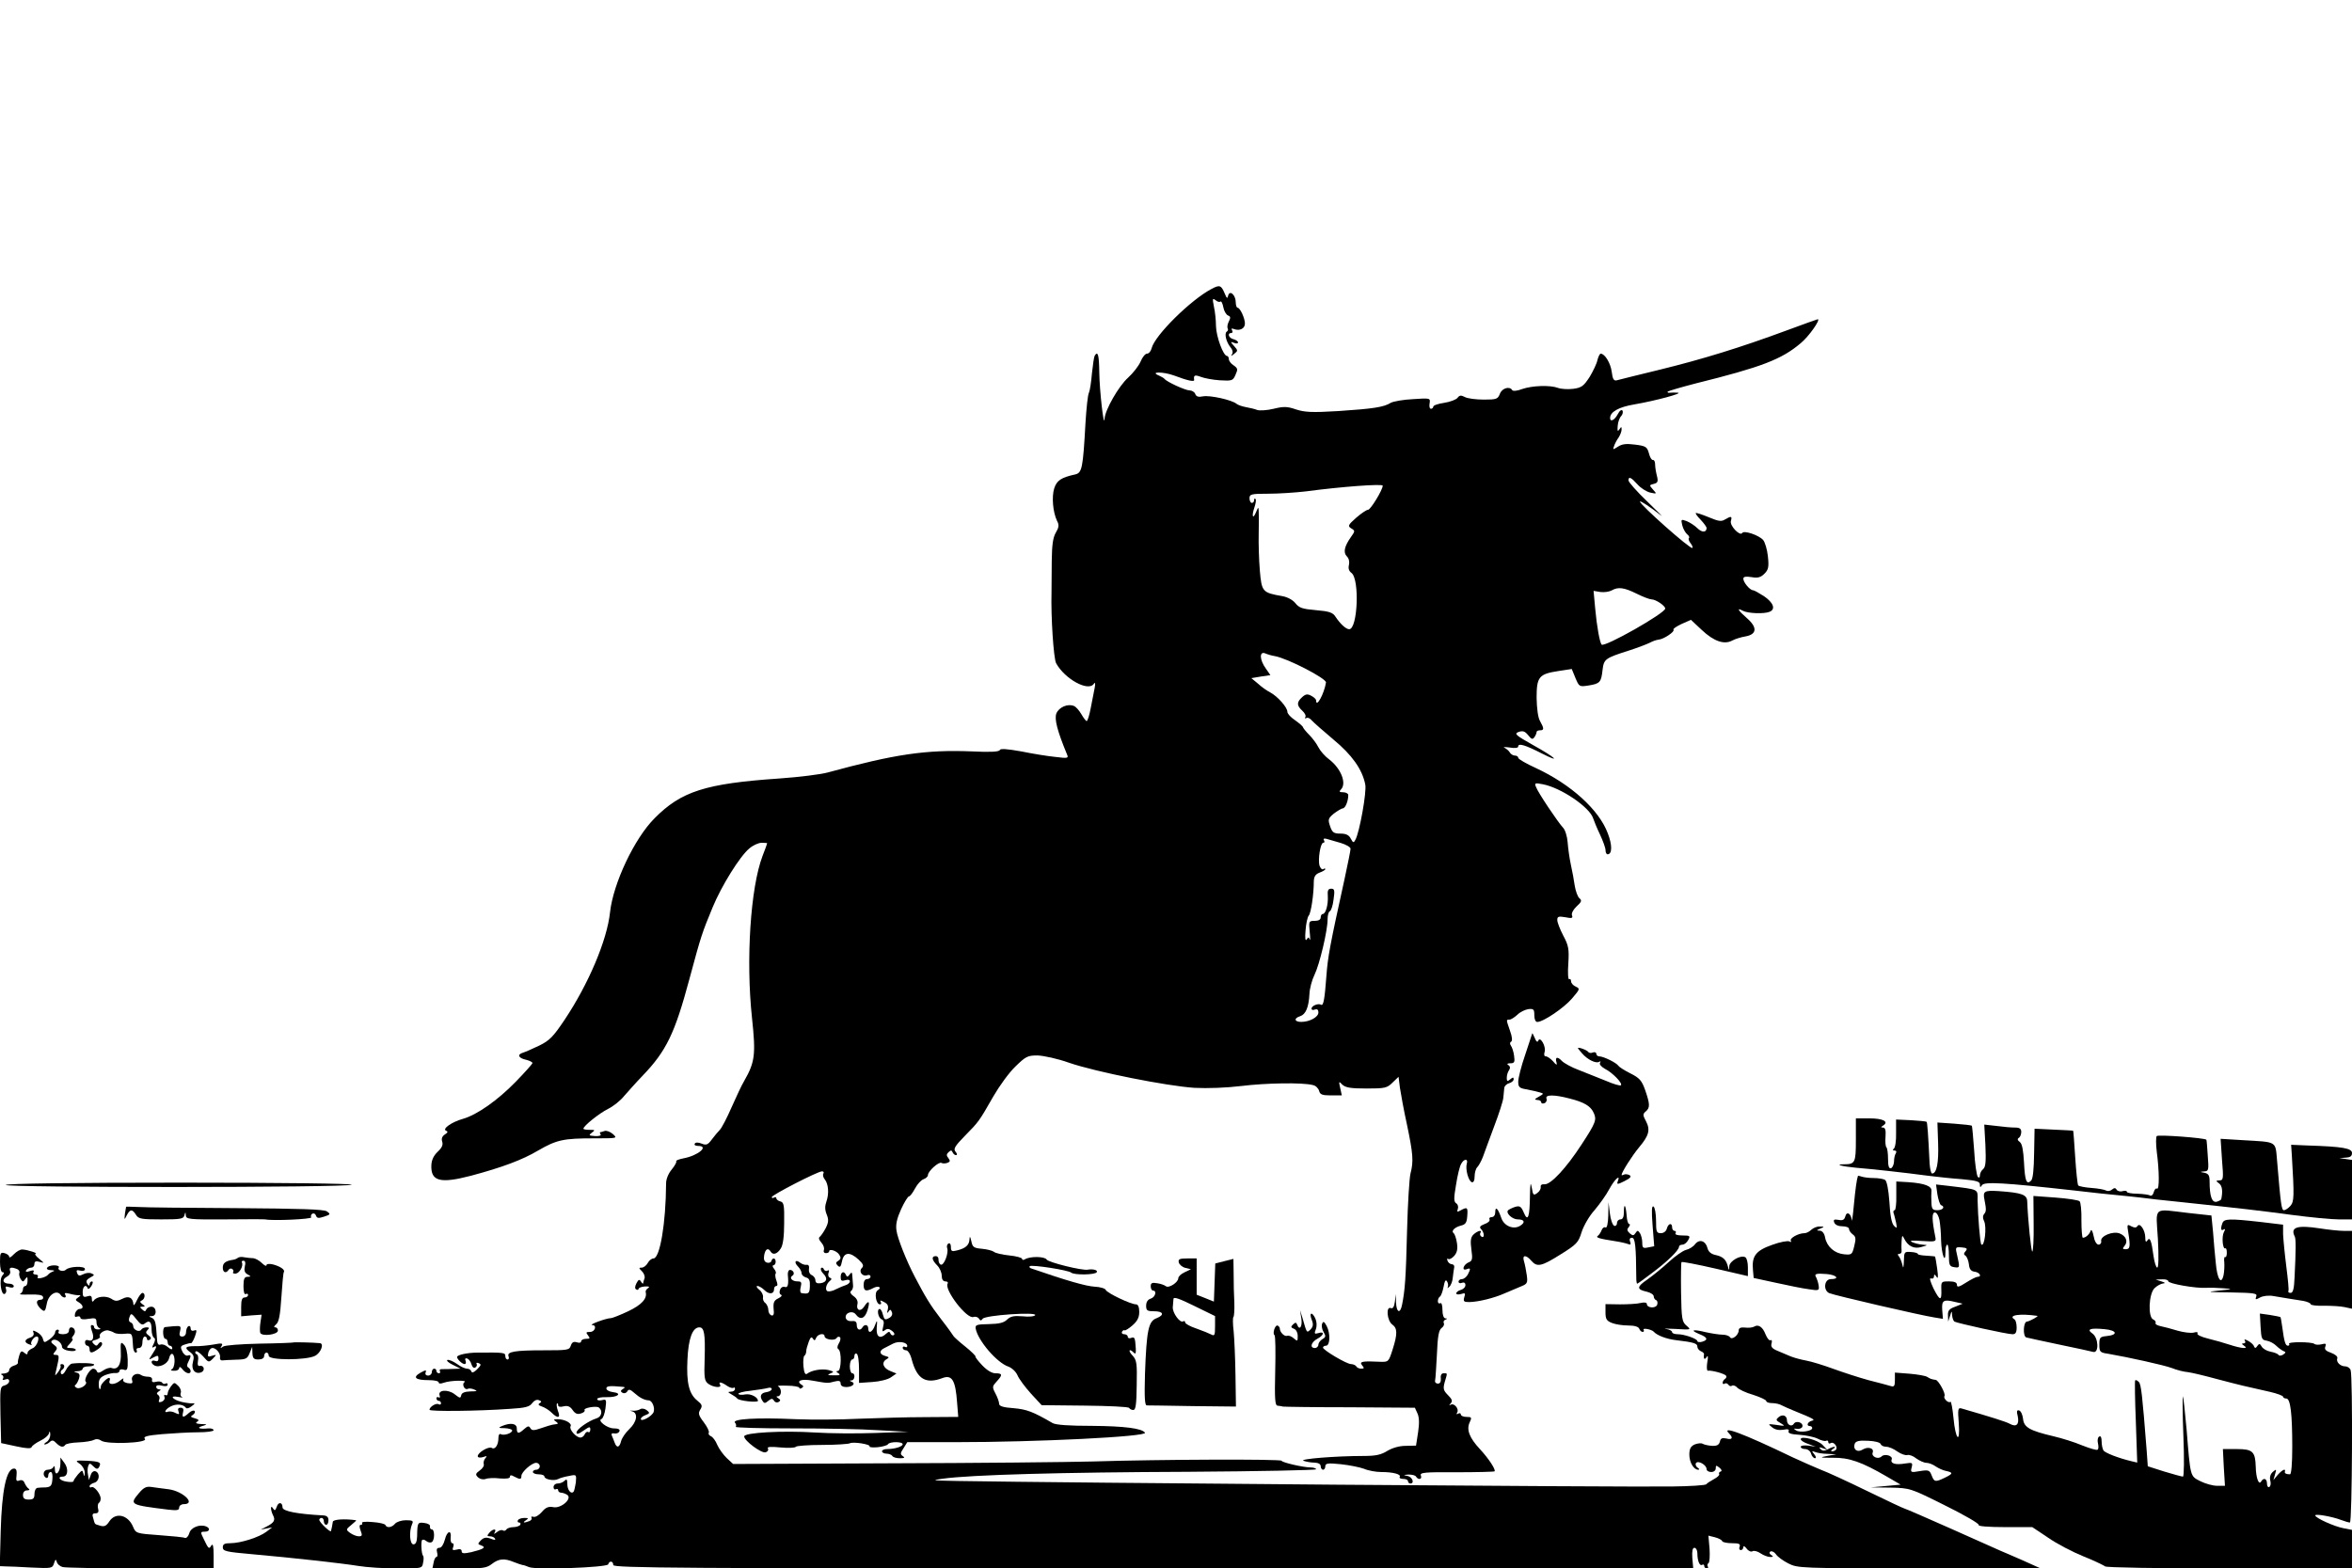 <?xml version="1.0" standalone="no"?>
<!DOCTYPE svg PUBLIC "-//W3C//DTD SVG 20010904//EN"
 "http://www.w3.org/TR/2001/REC-SVG-20010904/DTD/svg10.dtd">
<svg version="1.0" xmlns="http://www.w3.org/2000/svg"
 width="1024pt" height="683pt" viewBox="0 0 1024 683"
 preserveAspectRatio="xMidYMid meet">
<g transform="translate(0,683) scale(0.1,-0.1)"
fill="#000000" stroke="none">
<path d="M5275 5572 c-90 -47 -247 -202 -261 -258 -3 -13 -12 -24 -20 -24 -8
0 -20 -15 -28 -34 -8 -19 -33 -51 -55 -71 -41 -37 -100 -140 -102 -179 -3 -43
-22 122 -23 202 -1 76 -6 96 -20 73 -3 -5 -8 -39 -12 -77 -3 -38 -9 -75 -13
-84 -5 -8 -11 -67 -15 -130 -11 -199 -15 -219 -45 -226 -60 -13 -80 -26 -91
-60 -12 -37 -6 -104 12 -142 10 -18 8 -29 -5 -51 -13 -22 -17 -54 -18 -123 0
-51 -1 -113 -1 -138 -3 -105 9 -287 20 -308 38 -69 140 -125 164 -90 6 9 8 3
4 -17 -3 -16 -11 -56 -17 -87 -6 -32 -14 -58 -18 -58 -3 0 -14 14 -23 30 -10
17 -24 33 -33 36 -27 11 -65 -6 -76 -33 -9 -25 4 -75 46 -177 8 -18 5 -19 -51
-12 -32 3 -99 14 -148 24 -62 11 -91 13 -93 6 -3 -8 -42 -10 -122 -6 -201 8
-334 -12 -628 -92 -29 -8 -123 -20 -210 -26 -322 -22 -427 -56 -543 -173 -88
-88 -180 -283 -194 -409 -13 -123 -94 -313 -198 -469 -49 -73 -65 -90 -110
-112 -29 -14 -61 -28 -71 -31 -27 -8 -20 -24 14 -31 16 -4 29 -11 27 -15 -2
-5 -34 -41 -73 -81 -78 -80 -167 -143 -229 -161 -50 -14 -92 -44 -74 -52 9 -3
8 -8 -5 -16 -12 -8 -16 -18 -12 -31 5 -14 -1 -27 -19 -44 -18 -17 -27 -36 -28
-59 -3 -70 38 -81 172 -46 135 36 224 69 293 110 81 47 111 53 244 53 102 0
102 0 81 19 -12 10 -28 16 -36 13 -7 -3 -16 -5 -18 -5 -3 0 -3 -4 1 -10 3 -5
-7 -8 -25 -7 -27 2 -28 3 -13 15 15 11 14 12 -10 12 -15 0 -27 2 -27 5 0 12
69 67 107 86 24 12 55 37 70 56 16 18 51 58 80 88 104 108 141 185 204 420 52
193 55 201 102 315 38 92 118 221 159 255 16 14 40 25 54 25 13 0 24 -1 24 -2
0 -2 -9 -27 -20 -55 -53 -139 -73 -454 -46 -706 17 -159 13 -192 -34 -274 -11
-18 -35 -70 -55 -115 -20 -46 -43 -90 -51 -98 -8 -8 -24 -27 -35 -42 -17 -23
-24 -26 -44 -18 -15 6 -27 6 -30 0 -4 -6 3 -10 14 -10 50 0 1 -42 -63 -54 -21
-4 -35 -10 -32 -13 3 -3 -6 -19 -19 -35 -15 -18 -25 -42 -25 -61 -1 -175 -27
-327 -55 -327 -8 0 -19 -9 -25 -20 -6 -11 -18 -20 -26 -20 -14 0 -13 -2 1 -16
9 -9 14 -23 11 -31 -3 -8 -6 -18 -6 -21 0 -4 -4 -1 -9 7 -7 11 -11 10 -20 -7
-7 -14 -8 -23 -1 -27 5 -3 10 -2 10 2 0 5 12 10 28 11 17 1 22 -1 14 -7 -7 -4
-12 -12 -11 -17 8 -28 -17 -56 -76 -84 -34 -16 -69 -30 -76 -30 -19 0 -98 -29
-81 -30 22 0 13 -30 -9 -30 -18 0 -19 -2 -9 -15 10 -13 9 -15 -9 -15 -11 0
-21 -5 -21 -11 0 -6 -8 -8 -19 -4 -14 4 -21 0 -26 -15 -6 -19 -14 -20 -118
-20 -126 0 -161 -6 -153 -26 3 -8 1 -14 -4 -14 -6 0 -10 7 -10 15 0 15 -6 16
-120 15 -45 0 -90 -10 -90 -19 0 -10 22 -31 33 -31 5 0 7 7 4 14 -4 10 -1 13
8 10 7 -3 15 -15 18 -26 3 -11 10 -17 16 -13 6 3 9 11 6 16 -3 5 1 6 9 3 12
-5 11 -9 -7 -27 -13 -13 -22 -17 -25 -9 -2 7 -10 12 -19 12 -8 0 -28 9 -44 21
-16 11 -34 19 -41 17 -6 -2 4 -12 23 -21 l34 -17 -30 -1 c-16 -1 -38 -1 -48
-1 -10 1 -15 -3 -12 -8 3 -6 1 -10 -4 -10 -6 0 -11 5 -11 10 0 6 -4 10 -10 10
-5 0 -10 -7 -10 -15 0 -8 -7 -15 -16 -15 -10 0 -14 6 -11 14 5 11 0 11 -23 -2
-35 -20 -22 -32 38 -32 23 0 42 -4 42 -10 0 -6 9 -6 23 -1 27 10 105 12 89 2
-13 -8 1 -36 14 -29 5 3 18 2 29 -3 16 -6 12 -8 -17 -8 -25 -1 -38 -6 -40 -17
-3 -14 -6 -13 -29 5 -29 22 -74 19 -65 -6 3 -8 1 -11 -4 -8 -6 3 -10 1 -10 -4
0 -6 5 -11 10 -11 6 0 10 -5 10 -11 0 -5 -5 -7 -10 -4 -11 7 -40 -11 -40 -24
0 -8 210 -6 349 4 68 4 87 9 98 25 8 11 20 17 29 13 12 -4 13 -8 4 -13 -9 -5
-6 -10 10 -15 12 -4 31 -16 41 -26 28 -28 41 -24 28 7 -5 15 -7 29 -4 32 3 3
5 0 5 -7 0 -7 9 -9 24 -5 17 4 28 0 39 -16 11 -16 21 -20 36 -15 12 3 19 10
16 15 -6 9 51 19 62 11 18 -13 13 -40 -9 -47 -36 -11 -88 -48 -88 -62 0 -9 9
-7 30 8 26 18 30 19 30 5 0 -9 -4 -14 -9 -11 -5 3 -11 -1 -15 -9 -3 -8 -12
-15 -19 -15 -19 0 -50 36 -43 49 8 13 -25 31 -56 31 -18 0 -20 -2 -8 -10 8 -5
11 -10 5 -11 -5 -1 -14 -2 -20 -3 -5 -1 -27 -7 -49 -15 -32 -11 -40 -11 -47 0
-6 11 -11 10 -27 -4 -24 -22 -32 -21 -32 3 0 22 -28 26 -65 10 -17 -7 -15 -9
13 -9 17 -1 32 -5 32 -10 0 -12 -37 -24 -50 -16 -6 3 -10 -4 -10 -17 0 -31
-15 -52 -29 -43 -13 8 -61 -20 -61 -36 0 -6 9 -8 23 -4 17 6 19 5 10 -5 -6 -7
-9 -18 -7 -25 3 -7 -5 -20 -17 -28 -19 -14 -20 -18 -8 -30 9 -8 22 -11 34 -7
10 4 38 5 62 2 28 -2 43 0 43 7 0 8 6 9 19 1 25 -13 31 -13 31 3 0 17 45 57
64 57 9 0 16 -7 16 -15 0 -8 -7 -15 -15 -15 -8 0 -15 -4 -15 -10 0 -5 11 -10
25 -10 14 0 25 -4 25 -9 0 -13 41 -21 59 -12 9 5 31 11 49 14 32 7 32 6 29
-29 -3 -19 -7 -37 -10 -40 -11 -12 -27 8 -27 34 0 20 -3 23 -12 14 -7 -7 -20
-12 -30 -12 -10 0 -18 -7 -18 -16 0 -8 5 -12 10 -9 6 3 10 1 10 -4 0 -6 6 -11
13 -11 6 0 18 -4 26 -9 25 -16 -26 -61 -60 -54 -21 4 -33 -1 -50 -21 -13 -15
-29 -24 -37 -21 -7 2 -11 1 -8 -4 3 -5 -1 -12 -10 -15 -24 -9 -31 -7 -14 4 12
8 11 10 -7 10 -12 0 -25 -4 -28 -10 -3 -5 -1 -10 5 -10 6 0 8 -4 5 -10 -3 -5
-17 -10 -30 -10 -13 0 -27 -5 -30 -10 -4 -6 -11 -8 -16 -4 -5 3 -17 0 -26 -8
-12 -9 -15 -9 -9 -1 10 18 -9 16 -24 -2 -10 -12 -10 -15 3 -15 9 0 19 -4 22
-10 4 -7 -2 -7 -19 0 -20 7 -29 5 -42 -7 -15 -16 -15 -17 2 -23 22 -8 9 -16
-44 -29 -33 -7 -42 -6 -42 4 0 9 -8 11 -22 7 -17 -4 -20 -2 -15 11 4 10 2 17
-4 17 -5 0 -8 10 -7 23 5 37 -16 31 -25 -7 -6 -22 -15 -36 -24 -36 -10 0 -14
-6 -10 -20 3 -11 2 -20 -3 -20 -4 0 -10 -11 -12 -24 l-5 -24 117 -1 c103 -2
119 1 142 19 30 23 54 25 95 8 15 -6 33 -12 38 -13 6 0 18 -5 28 -9 29 -13
340 -2 345 12 5 17 22 15 22 -3 0 -13 278 -15 2351 -15 l2351 0 -4 45 c-2 31
1 45 9 45 7 0 13 -11 13 -24 0 -33 10 -57 21 -50 5 3 9 0 9 -5 0 -6 5 -11 11
-11 5 0 8 4 4 9 -3 5 -1 12 4 15 4 3 6 31 4 62 l-5 57 28 -7 c16 -4 31 -12 32
-17 2 -5 21 -9 43 -9 30 0 37 -3 33 -15 -4 -8 -1 -15 5 -15 6 0 11 6 11 13 1
7 6 4 15 -7 7 -10 19 -15 25 -11 6 4 22 0 35 -9 13 -9 32 -16 42 -16 14 0 15
2 4 9 -8 5 -9 11 -3 15 6 3 17 -2 24 -12 7 -11 32 -29 54 -40 41 -21 53 -21
570 -22 l529 0 -80 36 c-44 19 -87 38 -95 41 -8 4 -104 46 -213 95 -108 48
-200 88 -203 88 -3 0 -76 34 -162 76 -86 42 -179 85 -207 95 -27 11 -81 35
-120 53 -218 105 -313 140 -277 104 19 -19 14 -29 -12 -22 -18 4 -25 1 -28
-14 -4 -14 -13 -19 -34 -18 -16 1 -34 5 -41 9 -6 4 -22 2 -35 -3 -17 -8 -23
-19 -23 -44 0 -34 19 -66 39 -66 6 0 5 4 -3 9 -7 5 -11 14 -7 20 9 13 46 -8
46 -26 0 -7 9 -13 20 -13 12 0 20 7 20 16 0 14 2 14 16 3 10 -8 12 -15 5 -17
-6 -2 -9 -7 -6 -11 2 -5 -8 -14 -23 -22 -15 -8 -30 -18 -33 -22 -3 -5 -71 -9
-150 -10 -232 -3 -2636 16 -3109 24 -112 2 -119 3 -65 10 121 17 524 28 1068
30 306 2 557 7 557 11 0 4 -11 8 -24 8 -32 0 -126 22 -126 29 0 8 -536 6 -820
-3 -113 -3 -512 -7 -887 -8 l-681 -3 -27 25 c-15 14 -34 40 -42 58 -7 18 -20
35 -28 38 -8 4 -12 10 -9 15 3 6 -7 26 -22 46 -23 30 -25 39 -15 55 10 16 8
22 -13 39 -36 29 -48 77 -43 178 4 92 22 141 52 141 21 0 26 -28 23 -134 -3
-87 -1 -99 16 -112 23 -16 60 -19 51 -4 -9 15 7 12 31 -5 12 -8 24 -11 28 -8
3 3 6 1 6 -5 0 -7 -8 -12 -17 -12 -16 -1 -15 -2 2 -12 11 -6 22 -14 25 -18 7
-10 90 -19 90 -10 0 16 -31 32 -55 28 -14 -3 -28 -2 -30 2 -3 4 21 11 53 14
31 4 65 9 75 12 9 3 17 1 17 -5 0 -5 -10 -11 -22 -13 -25 -3 -32 -17 -19 -37
8 -13 12 -13 26 -1 14 11 18 11 25 1 4 -8 13 -10 20 -6 9 6 9 9 -1 16 -10 6
-11 9 -1 9 6 0 12 9 12 19 0 11 -6 21 -12 24 -7 3 11 4 39 3 29 0 53 -5 53 -9
0 -5 5 -5 11 -1 8 5 8 9 -1 14 -27 17 0 27 47 18 68 -12 66 -12 96 -4 20 5 27
3 27 -9 0 -9 9 -15 24 -15 28 0 43 16 24 23 -10 4 -10 6 0 6 14 1 17 31 2 31
-5 0 -10 14 -10 30 0 17 5 30 10 30 6 0 10 7 10 16 0 8 5 12 10 9 6 -3 10 -33
10 -67 l0 -60 58 4 c32 2 69 11 82 21 l23 16 -25 10 c-32 12 -42 37 -20 51 15
9 15 10 -6 16 -24 7 -25 23 -1 34 8 4 24 12 37 19 25 13 62 6 62 -10 0 -6 -4
-7 -10 -4 -5 3 -10 1 -10 -4 0 -6 7 -11 15 -11 8 0 19 -17 25 -42 23 -84 61
-106 133 -79 42 16 57 -9 64 -107 l5 -62 -144 -1 c-79 0 -208 -4 -288 -7 -80
-4 -203 -5 -275 -2 -172 8 -279 1 -265 -15 5 -6 7 -15 3 -18 -3 -4 106 -7 243
-7 137 0 308 -3 379 -8 l130 -7 -145 -5 c-80 -3 -197 -2 -260 2 -142 9 -310 0
-310 -17 0 -19 77 -76 94 -69 9 3 13 11 9 17 -4 7 14 8 55 4 34 -3 64 -2 67 3
3 4 54 8 115 8 60 0 114 4 120 7 13 8 92 -4 86 -14 -2 -3 13 -5 35 -3 21 2 42
8 45 13 7 12 64 12 64 0 0 -10 -34 -21 -67 -21 -13 0 -23 -4 -23 -10 0 -5 9
-10 19 -10 11 0 23 -5 26 -10 3 -6 18 -10 33 -10 20 0 23 3 13 9 -12 8 -12 13
3 35 l16 26 208 0 c359 0 837 24 827 41 -12 19 -89 29 -232 30 -96 0 -156 4
-170 12 -86 50 -113 60 -170 65 -45 3 -63 9 -63 19 0 8 -7 28 -16 45 -15 28
-14 31 5 52 27 29 26 36 -5 36 -16 0 -37 13 -58 35 -18 19 -31 36 -29 38 2 2
-18 22 -44 43 -27 21 -49 42 -51 45 -2 4 -26 38 -55 75 -47 61 -68 96 -114
184 -36 68 -76 169 -80 202 -4 26 2 52 20 92 14 31 30 56 34 56 5 0 17 16 27
35 10 19 27 37 37 40 11 4 19 12 19 18 0 17 48 60 59 53 5 -3 16 -3 25 0 13 5
14 9 5 21 -9 11 -9 17 1 26 10 9 13 9 17 0 3 -7 9 -13 15 -13 6 0 6 6 -2 15
-10 12 -3 24 41 69 61 62 61 62 124 172 26 45 68 103 95 129 46 45 54 49 97
49 27 -1 88 -14 138 -32 117 -40 424 -101 545 -109 57 -3 139 0 205 8 105 13
266 16 311 4 12 -2 24 -14 27 -25 4 -16 13 -20 52 -20 l47 0 -7 32 c-7 30 -6
31 9 15 14 -13 36 -17 105 -17 81 0 90 2 114 26 l26 25 6 -48 c4 -26 17 -99
31 -162 26 -125 29 -158 15 -211 -5 -19 -12 -132 -15 -250 -5 -204 -9 -259
-22 -323 -8 -39 -24 -33 -26 11 l-1 37 -4 -33 c-3 -23 -9 -32 -18 -28 -22 8
-16 -56 7 -72 22 -16 23 -40 1 -109 -17 -53 -18 -54 -53 -53 -79 4 -93 1 -80
-15 10 -12 10 -15 -3 -15 -9 0 -19 4 -22 10 -3 5 -14 10 -23 10 -19 0 -122 61
-122 72 0 4 6 8 13 8 18 0 20 53 3 86 -11 20 -15 22 -20 9 -3 -9 0 -25 7 -36
10 -17 9 -22 -5 -30 -10 -6 -18 -17 -18 -24 0 -8 -7 -15 -15 -15 -24 0 -17 25
10 40 30 16 33 34 5 25 -17 -5 -19 -3 -11 17 5 14 4 32 -2 46 -14 31 -29 28
-16 -5 8 -20 6 -30 -5 -42 -17 -16 -16 -18 -35 49 l-11 35 6 -38 c5 -35 -9
-53 -19 -24 -4 9 -7 9 -17 0 -11 -10 -10 -14 3 -19 10 -3 17 -17 17 -32 0 -23
-1 -24 -17 -10 -10 9 -23 14 -29 11 -12 -4 -32 16 -32 32 0 5 -5 11 -10 13
-11 3 -23 -36 -13 -42 4 -3 5 -73 3 -155 -3 -121 -1 -151 10 -152 7 -1 18 -2
23 -4 6 -1 137 -3 293 -3 l282 -2 11 -24 c8 -17 9 -44 3 -83 l-9 -58 -45 -1
c-28 0 -58 -9 -80 -22 -27 -17 -51 -22 -101 -22 -122 0 -284 -13 -264 -21 11
-4 32 -8 48 -8 17 -1 27 -6 27 -16 0 -8 5 -15 10 -15 6 0 10 7 10 15 0 13 11
15 68 9 37 -4 82 -13 101 -20 18 -8 52 -14 75 -14 52 0 87 -10 80 -21 -3 -5 4
-9 15 -9 12 0 21 -4 21 -10 0 -5 5 -10 10 -10 20 0 9 29 -12 33 -20 4 -20 4 4
6 15 0 30 -3 33 -9 10 -16 28 -12 21 5 -5 13 16 15 155 14 89 0 163 2 166 4 6
7 -25 55 -64 97 -45 48 -59 84 -45 115 11 23 9 25 -13 25 -14 0 -25 5 -25 11
0 5 -5 7 -12 3 -7 -4 -8 -3 -4 5 10 15 -13 43 -28 34 -8 -4 -8 -3 0 6 9 10 6
18 -12 36 -20 20 -22 28 -14 57 12 41 13 38 -5 38 -9 0 -14 -8 -12 -22 1 -15
-3 -23 -13 -23 -8 0 -14 6 -12 14 2 8 5 60 8 115 3 76 8 104 20 113 9 6 13 16
10 21 -3 6 0 13 6 15 10 4 10 6 1 6 -8 1 -13 15 -13 37 0 21 -4 33 -10 29 -5
-3 -10 1 -10 9 0 8 4 17 9 20 5 3 12 22 16 43 5 26 9 33 15 23 5 -8 6 -19 3
-25 -3 -5 0 -5 7 2 7 6 14 24 15 40 2 15 4 35 6 43 2 8 -2 14 -10 15 -8 0 -16
7 -19 15 -3 8 -1 12 3 8 4 -4 16 2 26 13 13 15 16 30 12 57 -3 20 -10 39 -14
42 -13 9 4 26 31 33 21 5 26 13 28 42 3 38 0 40 -28 25 -16 -9 -18 -8 -13 6 3
9 0 20 -7 24 -11 7 -11 22 -1 80 6 40 16 81 22 91 12 24 32 25 25 2 -7 -24 7
-76 22 -81 7 -2 12 7 12 25 0 16 5 34 12 41 6 6 17 26 24 44 6 18 29 78 49
133 21 55 39 111 40 125 1 14 3 32 4 41 0 9 10 19 21 22 11 3 20 11 20 17 0
10 -3 10 -15 0 -12 -10 -15 -9 -15 6 0 11 4 26 10 34 6 9 5 17 -3 22 -8 5 -5
8 9 8 17 0 20 5 16 32 -2 18 -9 38 -14 45 -5 7 -5 14 1 17 6 4 5 21 -5 48 -17
49 -17 48 -2 48 6 0 22 10 35 22 12 12 34 22 48 24 22 2 25 -1 25 -27 0 -17 5
-29 13 -29 26 0 116 61 151 102 35 41 36 43 16 52 -11 5 -20 15 -20 23 0 8 -4
12 -8 9 -5 -3 -7 28 -4 68 4 64 1 79 -22 122 -14 27 -26 57 -26 68 0 15 5 17
35 12 28 -6 34 -4 29 8 -3 9 5 25 20 39 22 20 24 26 12 36 -7 6 -16 30 -20 54
-3 23 -11 65 -17 92 -6 28 -12 71 -14 98 -2 26 -11 54 -20 63 -21 22 -110 154
-118 178 -7 16 -4 18 30 11 79 -15 203 -99 219 -148 4 -12 17 -44 30 -71 13
-28 24 -58 24 -68 0 -10 4 -18 9 -18 20 0 21 40 1 91 -38 103 -161 214 -314
285 -42 19 -76 39 -76 44 0 6 -7 10 -15 10 -7 0 -18 6 -22 14 -4 7 -15 16 -23
20 -8 3 2 4 23 1 24 -4 37 -2 37 5 0 15 31 6 103 -31 87 -44 60 -18 -39 37
-76 43 -83 49 -62 57 18 6 27 3 41 -14 15 -19 20 -20 28 -8 5 7 9 17 9 22 0 4
7 7 15 7 18 0 18 8 0 40 -9 15 -14 54 -15 101 0 92 10 104 94 117 l59 9 16
-39 c16 -38 17 -39 56 -33 51 8 56 14 62 67 6 49 10 52 120 87 34 11 73 26 85
32 13 7 30 13 40 14 22 2 71 35 64 43 -4 3 12 14 35 25 l41 18 47 -44 c53 -50
98 -65 133 -46 13 7 39 15 58 18 49 9 52 39 6 79 -40 35 -47 48 -17 32 22 -11
90 -14 115 -4 28 11 17 40 -24 68 -22 14 -43 26 -48 26 -13 0 -42 34 -42 50 0
9 10 11 36 7 27 -5 40 -1 56 15 17 17 20 29 15 75 -3 30 -13 63 -21 72 -19 21
-84 43 -91 30 -10 -15 -56 33 -49 53 6 21 1 22 -26 6 -16 -10 -28 -8 -71 10
-29 12 -54 20 -56 18 -2 -2 7 -15 21 -29 14 -15 26 -31 26 -36 0 -20 -20 -21
-40 -1 -11 11 -32 25 -47 31 -24 9 -25 8 -19 -18 4 -16 14 -33 21 -39 8 -6 12
-14 8 -17 -3 -4 0 -13 7 -22 7 -9 11 -18 8 -21 -8 -7 -228 188 -228 202 0 6
50 -27 91 -60 14 -12 -12 15 -58 59 -46 44 -83 86 -83 93 0 19 11 14 39 -17
14 -16 39 -32 56 -36 29 -6 29 -6 12 13 -17 19 -17 20 3 25 17 4 20 10 14 34
-4 15 -8 38 -8 50 0 12 -4 21 -9 20 -6 -1 -14 12 -18 29 -8 29 -14 32 -60 38
-38 5 -57 3 -75 -9 -22 -14 -23 -14 -17 2 3 10 12 27 20 38 7 11 13 26 13 35
0 13 -1 13 -10 0 -7 -11 -9 -7 -7 15 1 17 8 36 15 43 7 8 9 18 6 24 -4 6 -13
0 -21 -16 -14 -26 -33 -35 -33 -16 0 27 39 48 105 59 93 16 215 49 190 51 -11
1 -27 1 -35 0 -8 -1 -12 1 -9 5 4 3 58 19 120 35 290 72 375 105 458 175 36
29 89 105 75 105 -2 0 -63 -22 -136 -49 -200 -74 -365 -125 -553 -171 -93 -23
-177 -43 -186 -46 -13 -3 -18 5 -22 37 -5 38 -30 79 -48 79 -4 0 -10 -12 -14
-27 -3 -16 -19 -49 -34 -74 -26 -40 -35 -47 -71 -52 -24 -3 -54 -1 -67 4 -35
13 -112 10 -156 -5 -20 -8 -40 -10 -43 -5 -11 19 -45 9 -54 -16 -9 -23 -15
-25 -70 -25 -34 0 -71 5 -82 11 -17 9 -24 8 -32 -3 -6 -8 -32 -18 -58 -22 -27
-4 -48 -11 -48 -17 0 -5 -5 -9 -10 -9 -6 0 -8 11 -6 23 4 24 3 24 -72 19 -43
-2 -86 -10 -97 -16 -30 -19 -77 -26 -229 -36 -114 -7 -146 -5 -183 7 -38 13
-53 14 -98 3 -29 -7 -62 -9 -72 -5 -10 4 -31 9 -48 12 -16 3 -35 9 -42 15 -21
17 -117 38 -146 32 -19 -4 -29 -1 -33 10 -3 9 -15 16 -25 16 -18 0 -99 37
-109 50 -3 4 -14 10 -25 15 -41 17 19 17 66 0 61 -23 90 -29 88 -19 -3 20 2
23 29 13 15 -6 52 -13 83 -15 53 -3 57 -2 68 24 11 24 10 28 -8 41 -12 7 -21
20 -21 27 0 8 -4 14 -8 14 -16 0 -47 84 -48 130 0 25 -4 63 -9 85 -7 35 -6 38
7 28 8 -7 18 -10 21 -6 4 3 10 -8 13 -25 3 -17 13 -33 21 -36 11 -4 11 -10 3
-26 -6 -11 -8 -25 -5 -30 3 -5 1 -11 -4 -14 -12 -8 -2 -46 16 -68 9 -10 12
-22 7 -30 -6 -10 -4 -10 9 1 17 13 17 15 0 34 -17 19 -17 20 0 14 9 -4 17 -3
17 2 0 5 -9 11 -20 14 -21 5 -28 27 -9 27 5 0 7 5 3 12 -5 8 -2 9 9 5 24 -9
47 2 47 24 0 23 -21 69 -32 69 -4 0 -8 11 -8 24 0 31 -26 55 -33 29 -3 -15 -6
-13 -15 9 -15 36 -22 39 -57 20z m745 -857 c0 -18 -53 -105 -64 -105 -7 0 -30
-16 -52 -35 -35 -31 -37 -36 -21 -46 17 -10 17 -12 -1 -37 -29 -41 -35 -68
-18 -85 9 -9 12 -23 9 -37 -4 -15 0 -27 11 -35 36 -27 27 -245 -10 -245 -14 0
-39 23 -60 55 -12 18 -27 23 -85 28 -59 5 -73 10 -89 30 -12 15 -35 27 -57 31
-87 15 -90 19 -98 111 -4 47 -6 119 -5 162 1 43 1 87 0 98 -1 18 -2 18 -11 -4
-14 -35 -21 -20 -8 18 6 18 9 35 5 38 -3 4 -6 1 -6 -5 0 -7 -4 -12 -10 -12 -5
0 -10 9 -10 20 0 18 7 20 82 20 45 0 118 5 162 10 158 21 336 34 336 25z
m1105 -470 c28 -14 57 -25 65 -25 19 0 60 -28 60 -40 0 -20 -264 -170 -277
-157 -8 9 -21 79 -28 158 l-7 76 30 -5 c17 -2 38 1 49 7 28 16 53 13 108 -14z
m-1575 -272 c56 -10 226 -98 223 -115 -8 -50 -43 -113 -43 -78 0 5 -9 14 -21
20 -16 9 -25 8 -40 -6 -24 -22 -24 -36 1 -59 11 -10 17 -22 13 -28 -3 -5 -1
-7 4 -4 6 4 17 -1 24 -10 8 -9 50 -46 94 -83 81 -67 126 -130 139 -196 7 -31
-25 -209 -43 -241 -7 -14 -10 -14 -20 5 -8 16 -21 22 -45 22 -29 0 -36 5 -45
32 -10 29 -9 34 16 55 16 12 33 22 39 23 11 0 24 31 24 58 0 6 -10 12 -22 12
-17 0 -19 3 -10 12 26 26 1 91 -51 131 -18 13 -39 37 -47 53 -8 16 -26 40 -40
54 -14 14 -26 29 -27 33 -1 5 -17 18 -35 31 -18 12 -33 28 -33 36 0 20 -43 68
-75 85 -14 7 -38 24 -53 38 l-29 24 42 7 41 6 -20 29 c-27 37 -29 76 -3 66 9
-4 28 -10 42 -12z m288 -814 c23 -7 42 -18 42 -25 0 -7 -12 -66 -26 -131 -64
-290 -73 -340 -79 -421 -8 -106 -13 -134 -24 -127 -12 7 -41 -5 -41 -17 0 -6
7 -8 15 -4 10 3 15 -1 15 -13 0 -20 -38 -41 -75 -41 -30 0 -33 16 -4 25 24 8
37 39 40 97 1 24 11 61 22 83 22 45 57 192 57 241 0 18 4 34 10 36 5 2 13 24
16 51 6 40 4 47 -10 47 -14 0 -17 -8 -15 -32 2 -38 -9 -78 -22 -78 -5 0 -9 -7
-9 -15 0 -10 -10 -15 -26 -15 -26 0 -26 -2 -22 -47 3 -27 3 -42 0 -34 -4 11
-6 11 -13 0 -6 -9 -8 6 -5 39 2 29 8 58 14 65 10 12 22 93 22 150 1 20 7 30
25 37 14 5 25 12 25 15 0 4 -4 4 -9 0 -5 -3 -12 4 -16 15 -8 27 4 100 16 100
6 0 7 5 3 11 -4 7 0 9 12 6 11 -3 38 -11 62 -18z m-2253 -1439 c-4 -6 -1 -18
6 -26 16 -20 19 -62 7 -96 -7 -20 -7 -36 1 -56 9 -22 9 -34 -4 -60 -9 -17 -21
-34 -26 -38 -6 -4 -4 -13 7 -25 9 -10 14 -24 11 -32 -3 -8 1 -14 9 -14 8 0 14
4 14 8 0 13 34 2 44 -15 8 -12 7 -19 -4 -26 -12 -7 -12 -12 -3 -21 10 -10 14
-6 19 19 8 40 34 42 72 7 20 -19 24 -27 14 -37 -15 -15 3 -39 24 -31 8 3 14 0
14 -6 0 -6 -7 -11 -15 -11 -9 0 -15 -9 -15 -25 0 -27 10 -31 42 -14 22 12 40
3 19 -10 -16 -10 -7 -61 10 -61 6 0 7 5 3 11 -4 8 0 7 15 -1 16 -8 20 -17 16
-33 -4 -15 -3 -18 3 -9 7 11 10 11 15 -2 4 -10 -1 -20 -13 -26 -17 -9 -20 -7
-26 15 -3 14 -10 25 -14 25 -14 0 -7 -39 8 -45 10 -4 12 -13 7 -32 -5 -21 -4
-24 7 -16 10 8 18 8 31 -2 10 -7 14 -16 8 -19 -5 -3 -11 0 -14 6 -4 10 -7 11
-18 1 -27 -26 -45 -16 -42 25 3 36 2 36 -8 10 -11 -30 -29 -38 -29 -13 0 17
-16 20 -25 5 -10 -17 -25 -11 -25 10 0 14 -6 19 -22 17 -14 -1 -23 4 -26 14
-4 23 30 34 44 15 19 -26 40 -18 51 19 12 39 5 46 -15 15 -15 -24 -36 -16 -29
11 3 12 -3 25 -16 34 -13 9 -18 18 -12 23 6 4 9 14 9 22 -1 8 -2 26 -3 40 -1
21 -3 22 -12 10 -8 -11 -12 -12 -16 -2 -8 19 -23 14 -23 -9 0 -16 4 -19 20
-14 12 4 20 2 20 -5 0 -6 -8 -13 -17 -16 -10 -3 -29 -11 -43 -18 -14 -8 -30
-11 -37 -9 -13 5 -6 33 11 46 8 6 7 10 -1 13 -7 3 -9 12 -6 21 4 10 2 14 -4
10 -6 -4 -13 -1 -16 5 -2 7 -8 10 -12 6 -4 -4 0 -15 9 -24 21 -21 16 -38 -12
-42 -15 -2 -22 2 -22 13 0 8 -7 18 -15 22 -9 3 -15 15 -13 27 2 13 -2 20 -11
18 -7 -1 -19 3 -27 9 -21 17 -29 3 -10 -16 9 -9 16 -22 16 -30 0 -7 9 -15 19
-18 14 -3 18 -13 17 -38 -1 -32 -6 -35 -36 -30 -6 0 -8 12 -4 26 5 21 3 25
-14 25 -24 0 -37 16 -22 25 12 7 4 25 -11 25 -6 0 -10 -10 -9 -22 4 -44 0 -57
-14 -52 -7 3 -17 -3 -20 -13 -4 -10 -2 -19 4 -21 7 -3 1 -10 -12 -16 -18 -9
-22 -18 -20 -45 3 -24 0 -32 -10 -29 -7 3 -13 13 -13 24 0 10 -6 24 -13 30 -8
5 -12 17 -10 26 1 9 -6 24 -17 32 -11 9 -14 16 -7 16 6 0 20 -8 30 -18 20 -20
42 -18 42 4 0 8 4 14 10 14 6 0 6 9 0 24 -5 13 -6 27 -3 30 3 3 0 12 -7 21 -7
8 -8 15 -3 15 5 0 10 7 10 15 0 18 -14 20 -19 3 -2 -6 -11 -9 -20 -6 -11 4
-14 15 -11 32 5 27 17 34 28 16 10 -17 29 -11 44 13 10 14 15 53 15 111 1 77
-1 90 -16 94 -10 2 -18 9 -18 14 0 5 -4 6 -10 3 -5 -3 -10 -3 -10 2 0 9 198
111 218 112 7 1 10 -4 7 -9z m5 -709 c0 -14 44 -21 52 -8 4 6 10 8 15 4 4 -4
2 -16 -5 -27 -7 -12 -8 -21 -2 -25 15 -9 13 -95 -2 -95 -9 0 -8 -4 2 -10 11
-7 6 -10 -20 -9 -27 0 -30 2 -15 8 17 7 17 8 -8 15 -29 7 -74 -1 -93 -16 -8
-6 -13 3 -16 32 -2 23 0 44 4 46 4 3 8 11 8 19 0 8 5 26 11 42 7 19 12 24 18
14 6 -10 10 -9 14 3 7 17 37 23 37 7z m-880 -220 c12 -1 13 -3 1 -10 -10 -7
-10 -10 -1 -16 7 -4 16 -2 21 6 6 11 13 9 31 -7 22 -20 43 -31 62 -32 15 0 28
-31 22 -50 -6 -19 -56 -46 -56 -31 0 5 9 13 21 17 18 7 19 10 5 21 -9 7 -21 9
-28 5 -7 -5 -22 -8 -33 -7 -16 1 -16 1 -2 -3 26 -8 20 -46 -13 -77 -17 -16
-33 -40 -36 -53 -7 -28 -19 -31 -28 -6 -3 9 -9 23 -12 30 -4 9 0 12 11 10 10
-2 20 3 22 10 3 8 -6 12 -25 12 -29 0 -73 35 -53 41 6 2 14 23 17 46 5 38 4
41 -15 36 -12 -3 -21 -1 -21 5 0 5 19 9 43 8 47 -1 68 17 25 22 -16 2 -28 9
-28 16 0 11 16 12 70 7z"/>
<path d="M6671 2330 c-1 -3 -15 -45 -31 -94 -17 -49 -30 -101 -30 -116 0 -24
5 -29 38 -34 20 -4 46 -10 56 -13 18 -5 18 -6 -5 -19 -18 -10 -20 -13 -6 -14
9 0 17 -4 17 -10 0 -5 6 -7 14 -4 8 3 12 12 9 20 -7 18 34 18 102 0 63 -16 91
-33 104 -63 13 -29 9 -42 -54 -138 -67 -103 -134 -174 -160 -172 -12 1 -19 -3
-17 -12 1 -7 -5 -19 -15 -26 -16 -12 -19 -10 -24 23 -5 28 -7 19 -8 -35 -1
-94 -9 -116 -27 -73 -11 26 -17 30 -36 25 -13 -4 -27 -11 -32 -15 -12 -12 18
-40 42 -40 28 0 34 -12 13 -26 -29 -21 -73 -4 -85 33 -14 41 -26 52 -26 25 0
-13 -6 -22 -16 -22 -8 0 -12 -5 -9 -10 3 -6 -6 -15 -21 -20 -21 -8 -24 -14
-16 -22 15 -15 16 -42 2 -33 -6 4 -8 11 -5 16 10 15 -12 10 -30 -7 -12 -12
-14 -27 -9 -65 6 -42 4 -50 -12 -56 -23 -10 -32 -38 -9 -30 18 7 19 3 5 -24
-6 -10 -17 -19 -25 -19 -8 0 -15 -5 -15 -11 0 -6 7 -9 15 -5 9 3 15 0 15 -10
0 -9 -9 -18 -20 -21 -11 -3 -20 -10 -20 -15 0 -5 9 -6 21 -3 18 6 20 4 14 -14
-5 -18 -2 -21 22 -21 40 1 107 17 156 39 23 10 55 23 71 30 25 10 28 15 23 49
-3 20 -8 47 -12 60 -9 28 9 29 32 2 25 -29 44 -25 128 28 69 43 77 51 91 97 9
28 34 71 56 95 21 25 51 66 65 93 24 44 50 66 36 32 -5 -14 0 -13 30 2 26 13
31 20 21 26 -8 4 -19 5 -24 2 -6 -3 -10 -4 -10 -1 0 11 46 84 77 121 42 50 49
75 29 113 -14 26 -14 31 -1 42 19 16 19 31 -2 92 -15 43 -25 54 -65 74 -26 13
-49 28 -52 33 -8 13 -65 41 -83 41 -7 0 -13 5 -13 11 0 6 -7 9 -15 6 -8 -4
-17 -2 -20 2 -4 8 -45 23 -45 17 0 -2 8 -12 18 -23 23 -27 60 -45 74 -37 7 4
8 3 4 -4 -4 -6 5 -17 21 -26 34 -17 79 -64 70 -72 -3 -3 -32 5 -64 19 -32 13
-85 34 -118 47 -33 12 -67 31 -76 41 -19 20 -30 16 -22 -9 3 -12 -2 -10 -15 6
-11 12 -25 22 -32 22 -7 0 -9 8 -5 20 7 23 -20 70 -28 48 -3 -8 -9 -4 -15 12
-6 14 -11 23 -11 20z"/>
<path d="M8080 1866 c0 -99 -3 -106 -52 -106 -43 0 -10 -9 52 -15 73 -6 210
-21 315 -35 39 -5 105 -12 148 -15 62 -6 77 -10 77 -23 0 -13 2 -14 9 -3 10
16 96 11 401 -23 74 -9 162 -18 195 -21 33 -3 76 -8 95 -10 19 -3 100 -12 180
-20 272 -29 325 -35 475 -55 83 -11 176 -20 208 -20 l57 0 0 129 0 130 -27 4
-28 4 28 2 c19 1 27 6 27 20 0 21 -40 28 -195 33 l-70 3 3 -45 c11 -182 10
-202 -6 -221 -9 -10 -22 -19 -28 -19 -11 0 -14 23 -30 213 -8 90 3 83 -148 92
l-98 6 6 -91 c7 -83 6 -90 -11 -90 -16 -1 -17 -2 -2 -13 14 -10 17 -34 10 -68
0 -4 -10 -9 -20 -12 -21 -5 -31 24 -31 89 0 26 -5 33 -22 37 -22 4 -22 4 -2 6
20 1 21 5 16 69 -2 37 -5 68 -6 69 -7 8 -210 23 -216 16 -4 -4 -4 -35 0 -68
11 -83 12 -167 1 -161 -5 3 -11 -4 -14 -15 -3 -12 -10 -18 -16 -15 -6 4 -31 7
-56 8 -25 0 -45 4 -45 8 0 5 -8 6 -19 3 -10 -3 -22 0 -26 7 -5 8 -10 8 -20 0
-8 -7 -20 -8 -26 -4 -7 4 -35 9 -63 11 -28 2 -54 7 -58 11 -3 4 -9 59 -13 122
-4 63 -8 116 -9 116 0 1 -39 3 -85 5 l-83 4 -2 -107 c-1 -70 -5 -111 -13 -119
-20 -20 -27 -2 -31 79 -3 53 -8 81 -18 89 -10 7 -12 13 -5 18 6 3 11 15 11 26
0 14 -7 19 -27 19 -16 0 -52 3 -81 7 l-53 6 5 -91 c3 -70 1 -94 -10 -103 -8
-6 -14 -19 -14 -27 0 -10 -3 -12 -9 -7 -5 6 -13 57 -16 115 -4 58 -9 107 -10
108 -2 2 -36 6 -77 9 l-73 5 3 -90 c3 -85 -6 -132 -26 -132 -5 0 -9 19 -11 43
-6 127 -10 179 -13 182 -2 2 -32 5 -68 7 l-65 3 0 -60 c1 -33 -4 -63 -10 -67
-6 -5 -5 -8 3 -8 8 0 10 -5 6 -12 -5 -7 -8 -23 -8 -37 -1 -13 -7 -26 -13 -28
-9 -3 -13 9 -13 39 0 25 -3 48 -7 52 -4 4 -6 25 -4 46 2 28 -1 40 -11 40 -10
0 -10 2 1 9 26 17 -1 31 -60 31 l-59 0 0 -94z"/>
<path d="M8089 1709 c-5 -13 -11 -55 -18 -129 -4 -47 -9 -75 -9 -63 -3 29 -22
40 -28 16 -4 -15 -12 -19 -30 -15 -19 3 -23 1 -18 -12 4 -10 18 -16 35 -16 16
0 29 -5 29 -11 0 -7 7 -17 16 -24 14 -10 15 -19 7 -51 -9 -37 -11 -39 -44 -36
-42 4 -75 33 -83 73 -3 18 -12 29 -23 30 -16 0 -15 2 2 9 19 8 19 9 -2 9 -12
1 -28 -6 -37 -14 -8 -8 -21 -15 -30 -15 -26 0 -66 -22 -59 -33 3 -6 1 -7 -6
-3 -7 4 -41 -2 -76 -15 -71 -25 -89 -49 -83 -110 l3 -34 97 -21 c54 -12 118
-25 143 -28 44 -7 46 -6 43 16 -2 13 -7 28 -10 34 -11 17 -3 20 46 16 43 -4
57 -22 17 -22 -29 0 -34 -49 -7 -61 23 -10 399 -97 458 -106 l37 -6 -3 38 c-3
42 5 48 54 36 l35 -8 -32 -13 c-26 -9 -33 -17 -32 -38 l1 -27 8 25 c7 23 8 23
9 3 1 -12 5 -24 10 -28 13 -7 229 -55 253 -55 13 0 18 7 18 29 0 17 -4 33 -10
36 -29 18 24 26 100 15 8 -1 -34 -24 -45 -25 -16 0 -19 -64 -3 -69 7 -2 72
-16 143 -31 72 -15 138 -29 148 -32 26 -7 24 61 -3 80 -27 19 -10 25 53 19 54
-5 60 -25 9 -30 -29 -3 -32 -6 -32 -37 0 -32 3 -35 38 -40 92 -16 241 -49 277
-62 22 -9 54 -17 70 -18 17 -2 75 -16 130 -31 99 -26 116 -30 228 -55 31 -7
57 -17 57 -21 0 -4 6 -8 14 -8 18 0 26 -64 26 -211 0 -73 -4 -119 -10 -119
-17 0 -25 5 -22 12 4 15 -11 8 -31 -14 l-19 -23 7 25 c7 23 6 24 -9 11 -11 -9
-15 -23 -12 -37 4 -13 2 -26 -4 -29 -5 -3 -10 3 -10 14 0 23 -15 28 -26 9 -10
-16 -22 17 -23 65 -2 66 -13 77 -83 77 l-60 0 4 -80 5 -80 -34 0 c-19 0 -51 9
-73 20 -45 23 -43 15 -60 225 -7 77 -14 142 -16 144 -2 3 -2 -75 2 -172 4 -99
3 -177 -2 -177 -5 0 -41 10 -81 22 l-72 23 -5 70 c-19 243 -24 287 -34 297 -7
7 -13 10 -16 7 -2 -2 -1 -84 3 -181 l6 -177 -25 6 c-55 13 -115 36 -122 47 -4
6 -8 24 -8 39 0 18 -4 26 -11 21 -6 -3 -8 -17 -5 -29 3 -13 3 -26 -2 -28 -4
-3 -34 6 -67 19 -33 14 -88 31 -122 39 -106 25 -131 39 -135 76 -2 18 -9 34
-17 37 -10 3 -12 -3 -6 -26 7 -35 -6 -48 -35 -32 -16 9 -83 30 -211 67 -14 4
-16 -4 -11 -63 7 -95 -14 -75 -23 22 -4 41 -10 72 -13 70 -8 -9 -33 15 -26 25
6 10 -26 68 -38 70 -20 3 -24 5 -37 13 -7 5 -42 11 -77 14 l-64 5 0 -32 c0
-26 -3 -31 -17 -27 -10 3 -54 15 -98 26 -44 12 -114 35 -155 50 -41 15 -93 31
-115 35 -22 4 -53 12 -70 19 -16 7 -43 18 -59 25 -21 9 -27 17 -23 31 3 11 1
17 -4 14 -6 -3 -15 8 -22 25 -12 32 -31 46 -50 34 -7 -4 -24 -6 -39 -4 -19 2
-28 -2 -28 -12 0 -21 -30 -44 -38 -30 -4 6 -18 11 -32 11 -14 0 -47 5 -74 11
-57 14 -70 9 -26 -9 35 -14 38 -25 10 -33 -11 -3 -20 -1 -20 3 0 10 -56 30
-86 30 -13 0 -24 4 -24 9 0 6 -12 12 -27 14 -16 2 3 2 42 0 68 -4 69 -4 48 14
-20 17 -22 30 -24 146 -1 70 0 129 2 131 2 3 68 -10 147 -28 l142 -33 0 38 c0
21 -5 41 -11 44 -19 12 -69 -16 -70 -39 -1 -20 -2 -20 -6 -1 -8 30 -21 43 -54
50 -19 4 -31 14 -35 30 -8 32 -35 41 -54 17 -8 -11 -26 -22 -40 -25 -14 -4
-47 -27 -75 -53 -27 -25 -69 -59 -93 -76 -47 -32 -47 -43 -2 -53 17 -4 30 -13
30 -20 0 -7 5 -15 11 -17 5 -2 7 -11 4 -20 -7 -17 -45 -14 -45 4 0 6 -12 8
-27 4 -16 -4 -56 -6 -90 -6 l-63 1 0 -36 c0 -29 5 -37 28 -46 15 -6 46 -11 70
-11 28 0 45 -5 49 -14 3 -8 9 -14 15 -14 5 0 7 4 4 9 -6 10 35 2 44 -8 14 -16
55 -32 98 -37 76 -9 92 -14 92 -28 0 -8 7 -16 15 -20 8 -3 15 -9 14 -13 -3
-20 2 -27 11 -13 6 10 8 3 3 -23 -3 -21 -2 -37 3 -36 15 3 74 -13 79 -22 3 -4
1 -10 -5 -14 -5 -3 -10 -11 -10 -16 0 -6 4 -8 9 -4 5 3 12 1 16 -5 4 -6 11 -8
16 -4 6 3 16 -1 22 -8 7 -8 38 -23 70 -32 31 -10 57 -22 57 -27 0 -5 11 -9 25
-9 14 0 33 -4 43 -10 9 -5 33 -15 52 -23 86 -35 96 -40 78 -44 -19 -5 -25 -23
-8 -23 6 0 10 -4 10 -9 0 -13 -53 -21 -70 -10 -12 8 -12 9 4 7 10 -2 21 3 23
9 6 18 -27 29 -37 13 -9 -15 -30 -5 -30 15 0 21 -19 28 -36 14 -13 -11 -13
-14 8 -26 22 -13 20 -14 -17 -8 -38 5 -39 5 -20 -10 13 -11 30 -14 49 -11 20
4 27 2 23 -7 -3 -8 11 -13 47 -15 28 -2 64 -9 80 -17 15 -8 32 -12 37 -9 5 3
9 0 9 -6 0 -6 5 -8 11 -4 12 7 31 -15 23 -28 -3 -4 -11 -8 -17 -8 -7 0 -6 4 3
10 21 13 3 13 -22 -1 -15 -8 -23 -8 -32 1 -8 8 -6 9 9 4 l20 -7 -20 21 c-21
22 -95 41 -95 25 0 -6 15 -15 33 -21 l32 -12 -32 5 c-18 2 -33 0 -33 -5 0 -6
9 -10 19 -10 11 0 23 -9 26 -20 3 -11 11 -20 17 -20 6 0 5 7 -3 17 -12 15 -12
16 4 10 10 -4 35 -8 55 -8 l37 -2 -40 -7 c-35 -7 -32 -8 25 -8 71 1 125 -18
235 -82 l60 -35 -65 -6 -65 -6 86 -1 c85 -2 86 -2 238 -78 83 -41 149 -79 146
-85 -4 -5 41 -9 114 -9 l119 0 69 -46 c37 -26 106 -62 153 -81 47 -19 89 -39
95 -44 5 -5 226 -9 542 -9 l533 0 0 84 0 84 -36 7 c-40 7 -124 45 -124 56 0 8
74 -5 113 -20 16 -6 33 -11 38 -11 10 0 13 638 3 664 -3 9 -14 16 -23 16 -22
0 -41 19 -35 35 3 7 -8 17 -27 24 -23 8 -30 15 -25 27 5 13 2 15 -17 10 -13
-3 -27 -2 -31 2 -10 9 -116 10 -110 0 3 -4 1 -8 -5 -8 -11 0 -16 17 -25 84 -3
21 -6 40 -8 41 -2 1 -22 5 -46 9 l-43 6 3 -57 c3 -52 5 -58 26 -61 13 -2 32
-12 42 -22 9 -9 24 -20 31 -23 12 -5 12 -7 -1 -16 -8 -5 -17 -6 -20 -1 -3 5
-19 11 -35 14 -16 3 -33 13 -38 22 -8 14 -11 14 -19 3 -7 -11 -11 -11 -15 -1
-2 7 -14 17 -25 23 -15 8 -19 8 -14 0 4 -6 1 -11 -6 -11 -9 0 -9 -3 2 -10 23
-15 -10 -13 -62 4 -24 8 -66 20 -95 27 -29 7 -49 17 -46 22 4 6 -3 8 -16 4
-13 -3 -44 1 -69 8 -26 8 -60 17 -75 20 -15 3 -25 9 -22 14 2 5 -2 11 -10 15
-24 9 -20 111 5 136 11 11 28 20 38 21 11 1 9 4 -8 9 l-25 8 28 1 c15 1 27 -3
27 -8 0 -11 121 -32 165 -29 17 1 50 0 75 -2 43 -3 42 -4 -20 -10 -57 -6 -50
-7 52 -8 104 -2 117 -4 111 -18 -5 -14 -3 -15 17 -4 13 7 38 10 59 6 20 -3 50
-8 66 -11 17 -3 45 -7 63 -10 17 -3 32 -10 32 -14 0 -5 26 -8 58 -7 31 0 72
-2 90 -6 l32 -7 0 169 0 170 -36 0 c-19 0 -67 5 -105 11 -98 15 -129 5 -108
-36 5 -10 5 -59 -1 -177 -2 -51 -7 -68 -17 -68 -8 0 -12 3 -10 8 3 4 -2 52 -9
107 -7 55 -13 118 -14 141 l0 41 -100 12 c-134 15 -157 14 -164 -5 -9 -24 -7
-36 5 -28 8 4 8 1 1 -12 -10 -20 -5 -77 7 -70 3 2 6 -6 6 -19 0 -13 -3 -21 -7
-19 -4 3 -6 -8 -4 -23 1 -15 0 -40 -3 -55 -10 -46 -28 -18 -34 52 -4 36 -9 97
-12 136 l-7 71 -101 11 c-156 18 -141 32 -132 -113 4 -79 3 -125 -3 -125 -5 0
-12 23 -16 50 -9 68 -16 86 -27 68 -6 -9 -9 -5 -9 13 0 32 -24 67 -34 50 -5
-8 -13 -8 -27 -1 -18 10 -19 8 -13 -27 10 -63 8 -73 -12 -73 -13 0 -14 3 -4
15 16 19 6 43 -22 54 -30 11 -84 -12 -80 -33 2 -9 -4 -16 -11 -16 -9 0 -18 15
-22 38 -4 21 -10 31 -13 22 -5 -15 -21 -30 -34 -30 -3 0 -6 34 -6 75 1 42 -3
80 -8 84 -5 5 -52 12 -105 16 l-96 7 1 -121 c1 -66 -2 -121 -6 -121 -5 0 -19
139 -22 219 -1 29 -25 37 -123 44 -64 4 -71 0 -63 -38 8 -41 8 -50 -1 -61 -7
-8 -7 -19 -1 -31 13 -25 2 -117 -12 -102 -5 5 -15 127 -16 191 0 52 10 47
-128 64 l-53 6 6 -43 c4 -24 11 -45 16 -47 19 -7 8 -22 -16 -22 -21 0 -25 5
-26 33 -1 17 -1 40 0 50 3 22 -30 34 -100 39 l-53 3 0 -62 c1 -35 -3 -63 -7
-63 -5 0 -7 -6 -5 -12 3 -7 7 -26 11 -42 5 -25 4 -27 -9 -14 -10 10 -17 45
-20 104 -4 54 -11 91 -19 96 -6 4 -29 8 -49 8 -20 0 -43 3 -52 6 -9 3 -17 5
-17 3z m355 -192 c3 -17 7 -57 7 -89 2 -61 19 -107 19 -50 0 17 3 32 8 32 4 0
7 -21 7 -47 0 -42 3 -48 23 -51 25 -4 25 -2 13 51 -9 37 -8 37 20 35 22 -2 26
-5 17 -16 -9 -10 -9 -15 -1 -20 6 -4 13 -21 15 -37 2 -22 9 -31 26 -33 21 -3
32 -22 12 -22 -6 0 -28 -11 -50 -25 -31 -20 -40 -22 -40 -10 0 10 -10 15 -35
15 -33 0 -34 -1 -33 -35 2 -52 -6 -51 -34 4 -14 30 -19 47 -11 44 7 -3 13 1
13 8 0 11 3 11 11 -1 7 -11 8 -1 3 35 -4 28 -8 51 -9 53 -1 1 -19 3 -39 4 -20
1 -36 4 -36 7 0 4 -13 8 -30 9 -29 2 -30 1 -31 -40 -1 -28 -3 -34 -6 -18 -3
14 -10 31 -15 38 -7 8 -7 12 1 12 7 0 11 6 10 13 -1 6 -1 26 0 42 2 27 3 28
12 10 16 -32 43 -45 75 -35 28 8 29 8 4 10 -14 1 -34 6 -45 11 -14 7 -2 8 42
5 60 -4 63 -3 59 17 -15 74 -16 107 -2 107 8 0 16 -14 20 -33z m-256 -975 c2
-7 13 -12 24 -12 11 0 33 -9 49 -21 16 -11 36 -18 44 -15 7 2 25 -4 38 -15 14
-10 34 -19 44 -19 10 0 29 -7 41 -16 12 -8 32 -17 43 -19 33 -7 33 -12 -2 -29
-43 -21 -48 -20 -59 9 -9 23 -13 25 -51 19 -40 -7 -42 -6 -36 16 5 21 3 22
-29 17 -42 -7 -65 0 -58 18 6 16 -31 26 -44 13 -15 -15 -45 -1 -39 16 8 20
-20 28 -43 14 -23 -15 -44 0 -35 25 5 12 19 15 58 13 29 -1 52 -7 55 -14z"/>
<path d="M25 1670 c-8 -12 1486 -12 1506 1 8 5 -308 9 -743 9 -484 0 -759 -4
-763 -10z"/>
<path d="M7002 1537 c-1 -36 -6 -56 -12 -52 -6 3 -13 -2 -17 -12 -4 -10 -11
-21 -17 -25 -10 -7 6 -12 77 -23 21 -3 46 -9 54 -12 12 -5 15 -2 10 10 -4 11
-1 17 8 17 14 0 18 -34 19 -177 0 -13 2 -23 4 -23 2 0 31 21 65 47 67 50 117
99 117 114 0 5 7 9 15 9 8 0 19 9 25 20 10 18 8 20 -25 20 -22 0 -34 4 -30 10
3 6 1 10 -4 10 -6 0 -11 7 -11 15 0 22 -17 18 -23 -5 -3 -12 -14 -20 -26 -20
-19 0 -21 6 -21 54 0 30 -5 58 -11 62 -8 5 -9 -18 -4 -83 l7 -90 -26 -5 c-23
-5 -26 -2 -26 21 0 14 -5 33 -10 41 -9 13 -11 13 -19 1 -8 -12 -12 -13 -25 -2
-12 11 -14 17 -5 27 6 8 7 14 2 14 -5 0 -10 17 -11 37 -4 47 -12 57 -12 15 0
-22 -5 -32 -15 -32 -8 0 -15 -7 -15 -16 0 -9 -6 -14 -12 -12 -7 3 -16 27 -19
54 l-6 49 -1 -58z"/>
<path d="M549 1575 c0 0 -2 -13 -5 -30 -3 -28 -3 -29 8 -7 14 27 24 28 40 2
11 -18 24 -20 110 -20 84 0 97 2 101 18 4 16 5 16 6 -1 1 -16 15 -18 169 -17
92 1 172 1 177 0 33 -7 205 1 200 9 -3 5 -1 12 5 16 6 3 13 0 16 -9 4 -11 11
-12 35 -4 28 9 29 11 12 23 -13 9 -117 12 -393 14 -206 1 -399 3 -427 5 -29 1
-53 2 -54 1z"/>
<path d="M4221 1434 c-1 -26 -17 -40 -54 -49 -23 -6 -27 -4 -27 15 0 12 -4 18
-11 15 -6 -4 -8 -13 -5 -21 7 -20 -14 -76 -28 -71 -6 2 -10 12 -10 21 1 9 -4
16 -12 16 -20 0 -17 -17 6 -40 11 -11 20 -31 20 -45 0 -16 6 -25 16 -25 8 0
13 -4 10 -9 -17 -26 84 -157 112 -146 8 3 19 0 24 -7 6 -10 10 -10 16 -1 10
16 238 31 229 16 -4 -6 -28 -8 -55 -5 -38 3 -52 0 -67 -14 -14 -14 -34 -19
-79 -20 -54 -1 -61 -3 -58 -20 10 -52 92 -148 142 -165 16 -6 33 -22 40 -38 6
-15 32 -50 58 -79 l47 -51 188 -2 c103 -1 190 -5 193 -10 3 -5 11 -9 18 -9 11
0 14 26 15 108 2 96 0 110 -19 130 -20 21 -14 32 7 11 7 -7 9 -2 8 18 -3 49
-5 52 -20 47 -8 -4 -15 -1 -15 5 0 6 -7 11 -16 11 -8 0 -12 5 -9 11 4 6 9 8
11 6 3 -2 18 7 34 21 22 19 30 35 30 59 0 21 -5 33 -14 33 -23 0 -126 49 -132
63 -2 6 -24 13 -49 14 -36 2 -121 26 -274 79 -8 2 -11 7 -8 10 8 8 169 -17
181 -28 14 -11 104 -10 111 2 6 9 -16 15 -39 11 -24 -5 -172 32 -179 44 -8 14
-73 15 -95 1 -7 -4 -12 -3 -12 2 0 5 -25 12 -56 15 -30 3 -61 10 -67 16 -7 5
-30 11 -52 13 -35 3 -41 7 -46 33 -5 21 -7 24 -8 9z"/>
<path d="M60 1368 c-11 -12 -20 -17 -20 -11 0 6 -9 13 -20 16 -18 5 -20 0 -20
-39 0 -26 5 -44 11 -44 8 0 8 -5 -1 -15 -15 -18 -5 -89 11 -79 6 3 8 13 5 21
-4 11 -1 13 14 8 11 -4 20 -2 20 4 0 6 -9 11 -19 11 -28 0 -35 17 -12 30 12 6
18 16 15 25 -6 16 4 19 30 9 8 -3 13 -11 10 -17 -2 -7 1 -19 6 -27 9 -13 11
-13 20 0 8 12 10 11 10 -7 0 -13 -4 -23 -10 -23 -5 0 -10 -6 -10 -14 0 -8 -6
-17 -12 -20 -7 -3 11 -4 41 -3 36 1 56 -2 58 -10 3 -7 -2 -13 -11 -13 -20 0
-20 -17 -1 -37 19 -18 22 -16 29 21 7 40 45 62 61 36 3 -5 11 -10 16 -10 6 0
7 5 3 12 -5 8 0 9 17 5 13 -4 31 -7 39 -7 13 0 13 -1 0 -10 -13 -9 -13 -12 3
-21 20 -12 23 -29 3 -29 -7 0 -16 -9 -19 -19 -3 -14 -1 -18 9 -14 8 3 14 0 14
-5 0 -7 14 -9 35 -5 30 5 35 3 35 -15 0 -11 6 -23 13 -25 7 -3 5 -6 -5 -6 -10
-1 -18 4 -18 9 0 6 -4 10 -10 10 -6 0 -6 -9 0 -26 12 -30 4 -48 -16 -40 -8 3
-14 -1 -14 -9 0 -8 5 -15 10 -15 6 0 10 -7 10 -15 0 -19 10 -19 38 1 12 8 19
20 16 26 -4 6 -9 5 -15 -3 -7 -11 -11 -11 -21 -1 -10 10 -8 14 10 18 12 4 20
10 17 14 -7 11 18 29 35 27 8 -2 21 -6 28 -11 7 -4 27 -6 45 -4 33 3 33 3 36
-52 0 -16 6 -30 12 -30 5 0 7 5 4 10 -3 6 1 10 9 10 10 0 16 9 16 25 0 14 5
25 10 25 6 0 10 -5 10 -11 0 -5 5 -7 12 -3 8 5 6 11 -5 19 -12 9 -14 14 -5 23
9 9 8 12 -4 12 -9 0 -19 -4 -23 -10 -8 -13 -35 -1 -35 15 0 7 -5 15 -12 17 -7
3 -9 12 -4 23 6 18 9 17 30 -10 19 -24 26 -27 38 -17 19 15 28 6 28 -29 0 -15
5 -31 10 -34 7 -4 6 -13 -1 -27 -8 -15 -8 -19 0 -14 16 10 14 -1 -6 -31 -17
-26 -17 -26 5 -14 19 10 22 9 22 -5 0 -10 -5 -14 -15 -10 -17 6 -21 -9 -4 -19
20 -13 59 5 65 30 3 14 10 22 15 19 14 -8 11 -62 -4 -67 -6 -3 -2 -6 11 -6 12
-1 22 5 22 12 1 7 6 5 14 -5 14 -19 36 -24 36 -9 0 6 -5 13 -10 16 -7 4 -7 12
0 25 13 25 13 33 -3 27 -7 -2 -18 6 -23 18 -10 20 -8 24 10 30 11 4 24 7 28 6
3 0 11 13 17 30 9 26 8 30 -4 25 -9 -3 -15 1 -15 10 0 8 -4 12 -10 9 -5 -3
-10 -15 -10 -26 0 -11 -7 -19 -16 -19 -12 0 -15 6 -10 24 5 22 3 23 -27 21
-17 -2 -35 -3 -39 -4 -12 -2 -9 -51 2 -51 6 0 10 -7 10 -15 0 -8 5 -15 10 -15
6 0 10 -5 10 -12 0 -6 -8 -4 -19 6 -10 9 -24 14 -32 11 -11 -4 -15 4 -16 32
-4 64 -7 78 -23 85 -13 5 -12 7 2 7 23 1 20 41 -3 41 -10 0 -19 -6 -22 -12 -4
-10 -7 -10 -18 0 -11 10 -11 12 2 12 12 0 12 2 -1 11 -11 8 -12 12 -3 16 15 6
17 33 3 33 -5 0 -16 -15 -24 -32 -8 -18 -15 -26 -15 -18 -2 30 -21 39 -49 24
-22 -11 -30 -11 -48 1 -23 14 -64 10 -76 -9 -5 -7 -8 -4 -8 7 0 14 -5 17 -20
12 -16 -5 -20 -2 -20 19 0 25 15 36 22 16 2 -6 9 -1 16 10 7 12 8 20 2 20 -5
0 -10 -6 -10 -12 0 -9 -3 -8 -10 2 -7 11 -3 18 13 27 19 10 20 12 5 18 -9 4
-25 2 -36 -4 -16 -8 -21 -7 -26 5 -5 13 -2 15 14 11 12 -3 20 0 20 7 0 14 -68
12 -83 -3 -11 -11 -39 -3 -31 10 3 5 -6 9 -20 9 -32 0 -45 -20 -14 -21 15 0
18 -3 8 -6 -8 -3 -17 -9 -20 -13 -9 -13 -53 -23 -46 -11 4 6 0 11 -9 11 -9 0
-13 5 -9 11 4 8 -1 9 -16 4 -15 -5 -20 -4 -16 4 4 6 14 11 22 11 8 0 14 7 14
16 0 11 6 14 23 9 21 -6 21 -6 -3 14 -14 11 -20 21 -15 22 13 1 -35 17 -57 18
-10 1 -26 -9 -38 -21z"/>
<path d="M1036 1353 c-4 -4 -14 -8 -22 -9 -32 -5 -44 -14 -44 -34 0 -21 14
-27 25 -10 4 6 11 8 16 4 5 -3 7 -9 4 -14 -3 -4 2 -7 12 -6 17 3 34 35 26 49
-2 4 1 7 7 7 8 0 10 -9 6 -24 -4 -18 -1 -28 11 -35 17 -10 17 -10 1 -11 -14 0
-18 -9 -18 -41 0 -24 4 -38 10 -34 6 3 10 1 10 -4 0 -6 -7 -11 -15 -11 -11 0
-15 -11 -15 -41 l0 -41 45 4 44 3 -5 -33 c-3 -19 -3 -39 -1 -46 7 -17 77 -8
77 10 0 8 -5 14 -12 14 -7 0 -5 5 4 13 12 9 18 39 23 117 4 57 8 108 11 111 6
10 -17 25 -48 33 -17 4 -28 2 -28 -4 0 -5 -9 -1 -20 10 -11 11 -28 20 -37 21
-10 0 -27 2 -39 4 -12 3 -24 1 -28 -2z"/>
<path d="M5132 1333 c2 -9 14 -20 28 -24 l25 -6 -27 -13 c-16 -7 -28 -19 -28
-26 0 -18 -41 -45 -54 -35 -6 5 -23 11 -38 13 -22 4 -28 1 -28 -13 0 -11 5
-19 10 -19 18 0 10 -29 -10 -35 -13 -4 -20 -15 -20 -31 0 -21 5 -24 35 -24 40
0 46 -16 11 -30 -36 -13 -44 -51 -51 -242 -3 -105 -1 -138 8 -138 7 0 97 -1
200 -3 l188 -2 -2 135 c-1 74 -5 161 -8 193 -4 32 -4 60 -1 62 3 2 5 30 4 62
-2 32 -3 88 -3 124 l-1 67 -40 -10 -39 -10 -3 -83 -3 -83 -37 15 -38 15 0 79
0 79 -41 0 c-33 0 -40 -3 -37 -17z m158 -279 c0 -39 -2 -43 -17 -35 -10 5 -39
17 -65 26 -27 9 -48 21 -48 26 0 6 -4 8 -9 5 -13 -9 -47 37 -45 62 1 12 2 28
3 36 1 10 26 1 91 -31 l90 -44 0 -45z"/>
<path d="M300 1035 c0 -9 -10 -15 -26 -15 -14 0 -23 4 -19 10 3 6 1 10 -4 10
-6 0 -11 -6 -11 -12 0 -7 -11 -21 -24 -30 -23 -16 -24 -16 -29 1 -2 11 -14 24
-26 30 -17 9 -20 9 -15 -3 3 -9 -3 -17 -15 -21 -25 -8 -27 -21 -4 -29 10 -4
14 -4 10 0 -7 7 10 34 23 34 17 0 1 -44 -18 -51 -12 -5 -22 -14 -22 -20 0 -9
-4 -8 -14 0 -12 10 -16 8 -22 -11 -4 -13 -7 -27 -6 -31 2 -5 -7 -11 -18 -14
-11 -3 -20 -12 -20 -19 0 -8 -10 -14 -22 -15 -13 0 -17 -3 -10 -6 6 -2 9 -10
5 -16 -4 -6 0 -8 10 -4 11 4 17 1 17 -7 0 -8 -9 -16 -20 -19 -20 -5 -20 -12
-18 -128 l3 -123 65 -14 c46 -10 65 -11 68 -3 2 6 19 18 37 27 19 9 36 23 38
32 3 12 5 11 6 -5 0 -12 -7 -27 -16 -32 -10 -6 -13 -11 -8 -11 6 0 16 5 22 11
9 9 16 8 28 -5 18 -18 31 -20 39 -8 3 5 28 10 57 11 28 1 59 6 68 11 10 5 21
4 31 -3 22 -18 205 -11 191 7 -9 10 7 15 76 21 49 4 118 8 156 8 37 0 67 4 67
9 0 5 -10 9 -22 8 -40 -4 -54 2 -28 10 25 8 24 8 -5 9 -20 1 -26 4 -17 10 10
6 8 10 -10 15 -19 5 -20 8 -8 15 8 6 11 13 7 17 -4 4 -15 0 -25 -9 -24 -22
-31 -21 -25 3 4 14 0 20 -11 20 -10 0 -13 -5 -9 -16 5 -13 3 -15 -13 -7 -10 6
-25 8 -31 6 -24 -9 -13 12 13 24 24 11 53 8 64 -8 3 -4 14 -1 25 8 14 10 15
14 5 12 -8 -1 -30 2 -48 6 -41 10 -57 30 -16 22 16 -3 24 -4 17 -1 -7 3 -9 12
-6 19 3 8 -2 22 -12 31 -15 15 -17 15 -30 -2 -8 -11 -15 -25 -15 -32 0 -7 -4
-10 -10 -7 -5 3 -7 0 -4 -8 3 -8 -2 -17 -12 -21 -12 -4 -15 -2 -11 9 4 8 1 17
-5 21 -7 4 -6 9 3 15 10 6 11 9 2 9 -7 0 -13 5 -13 11 0 7 10 9 25 5 15 -4 25
-2 25 4 0 6 -4 9 -9 5 -5 -3 -12 -1 -15 4 -3 5 -15 7 -26 4 -14 -4 -20 -1 -18
8 2 8 -5 14 -17 14 -11 0 -25 3 -32 8 -18 12 -44 -3 -38 -23 4 -14 1 -16 -20
-13 -15 3 -22 10 -18 17 3 6 -2 4 -13 -5 -23 -20 -54 -21 -47 -2 3 7 2 13 -2
13 -9 0 -36 -27 -36 -37 -2 -22 -9 -13 -9 11 0 20 7 29 28 38 15 6 35 10 45 9
9 -1 17 3 17 9 0 6 8 9 18 6 16 -6 19 0 18 44 -1 30 -7 56 -17 65 -13 14 -15
10 -13 -34 3 -52 -13 -78 -40 -68 -7 3 -24 -2 -37 -11 -16 -11 -24 -12 -27 -4
-2 7 -9 12 -16 12 -15 0 -42 -47 -33 -56 11 -11 -21 -34 -38 -28 -9 4 -12 10
-7 13 5 3 12 16 16 28 5 16 2 23 -11 26 -14 4 -13 5 5 6 12 0 22 6 22 11 0 6
11 10 25 10 14 0 25 3 25 8 0 6 -61 9 -97 4 -7 -1 -19 -14 -26 -28 -8 -16 -17
-22 -21 -16 -3 6 -2 13 4 17 13 8 13 25 -1 25 -5 0 -8 -3 -5 -8 2 -4 -3 -16
-11 -27 -15 -19 -15 -18 -8 10 14 60 14 65 -2 65 -13 0 -13 3 -3 15 11 13 10
18 -5 29 -13 9 -15 15 -6 20 14 9 41 -11 41 -29 0 -7 14 -15 30 -17 17 -3 30
-1 30 4 0 4 -10 8 -22 8 -20 0 -21 1 -3 20 10 11 15 20 10 20 -4 0 -2 7 5 15
12 15 6 35 -11 35 -5 0 -9 -7 -9 -15z"/>
<path d="M1277 984 c-1 -1 -68 -4 -147 -5 -83 -2 -151 -7 -159 -13 -12 -9 -13
-8 -6 3 7 12 1 13 -36 6 -24 -4 -61 -8 -81 -7 -42 0 -47 -7 -19 -27 15 -11 17
-20 11 -42 -9 -32 9 -55 36 -45 18 7 13 32 -6 28 -8 -2 -11 5 -8 22 3 14 0 27
-6 29 -6 2 -8 8 -4 12 4 4 18 -6 32 -21 24 -28 25 -28 43 -10 17 18 17 18 -4
12 -18 -6 -20 -4 -16 14 3 11 11 20 18 20 17 0 36 -25 33 -41 -2 -8 3 -14 10
-13 6 1 34 2 60 3 43 1 49 4 59 29 l11 27 1 -27 c1 -23 6 -28 26 -28 16 0 25
6 25 15 0 8 5 15 10 15 6 0 10 -6 10 -14 0 -20 164 -20 202 0 25 13 40 53 21
55 -30 3 -113 5 -116 3z"/>
<path d="M263 456 c0 -36 -23 -60 -24 -25 0 13 -3 18 -6 12 -2 -7 -13 -13 -24
-13 -20 0 -26 -24 -9 -35 6 -3 10 1 10 9 0 9 5 16 11 16 6 0 9 -14 7 -32 -2
-27 -7 -33 -28 -35 -14 0 -31 -1 -37 -2 -7 -1 -13 -12 -13 -26 0 -20 -5 -25
-25 -25 -18 0 -25 5 -25 20 0 12 7 20 18 20 10 0 13 3 6 8 -6 4 -13 15 -17 24
-4 11 -12 15 -23 11 -13 -5 -15 0 -12 23 2 20 -1 29 -11 29 -33 0 -53 -93 -58
-272 l-4 -153 23 -1 c13 0 64 -2 114 -5 88 -4 92 -4 99 18 6 18 8 20 12 7 2
-10 14 -20 26 -23 12 -3 165 -6 340 -6 l317 0 0 58 c0 39 -3 52 -10 42 -10
-17 -12 -16 -33 28 -15 30 -15 32 4 32 22 0 26 15 6 23 -28 11 -67 -5 -73 -30
-4 -13 -12 -22 -19 -20 -6 3 -57 8 -113 12 -99 7 -101 8 -113 37 -22 52 -76
64 -103 23 -13 -20 -22 -24 -39 -19 -27 8 -23 4 -31 32 -6 17 -3 22 9 22 12 0
16 6 12 20 -3 11 -1 23 4 26 5 3 8 13 7 22 -4 22 -30 52 -40 46 -4 -3 -8 -1
-8 4 0 5 9 12 20 15 23 6 27 42 6 50 -8 3 -17 -3 -21 -16 l-8 -22 -4 23 c-3
13 -2 30 1 38 5 14 8 13 22 -1 13 -13 19 -14 25 -4 12 21 3 25 -53 28 -51 2
-52 1 -30 -14 12 -9 21 -26 21 -38 -1 -18 -2 -19 -6 -4 -4 17 -6 16 -24 -4
-10 -12 -19 -25 -19 -29 0 -4 -13 -5 -30 -2 -30 4 -43 22 -16 22 22 0 25 35 6
60 l-17 23 0 -27z"/>
<path d="M605 328 c-42 -50 -41 -51 128 -72 37 -4 47 -3 47 9 0 8 9 15 20 15
55 0 -3 57 -67 65 -26 3 -60 8 -75 10 -21 3 -33 -3 -53 -27z"/>
<path d="M1205 269 c-6 -17 -9 -19 -16 -8 -12 20 -12 -6 0 -30 11 -21 4 -32
-29 -49 l-25 -13 25 5 25 5 -25 -19 c-31 -24 -112 -50 -157 -50 -25 0 -33 -4
-33 -18 0 -17 15 -20 128 -30 180 -16 387 -39 462 -51 36 -6 113 -11 171 -11
106 0 107 0 111 25 3 13 3 27 0 30 -7 7 -10 57 -5 68 3 4 11 3 18 -3 8 -7 19
-9 25 -5 13 8 13 55 0 55 -6 0 -9 6 -8 13 2 7 -9 13 -24 15 -30 4 -31 2 -32
-58 -1 -24 -6 -35 -16 -35 -16 0 -20 55 -6 88 7 14 3 17 -27 17 -19 0 -40 -7
-47 -15 -14 -17 -36 -20 -42 -6 -1 5 -26 11 -55 13 -29 3 -50 1 -47 -4 3 -4 1
-8 -5 -8 -7 0 -7 -8 -1 -25 8 -21 7 -25 -8 -25 -10 0 -27 7 -38 15 -19 14 -18
15 6 35 14 11 23 20 20 20 -49 7 -100 4 -101 -7 -1 -7 -3 -17 -4 -23 -1 -5 -3
-13 -4 -17 -1 -9 -51 38 -51 49 0 4 5 8 10 8 6 0 10 -7 10 -15 0 -8 5 -15 10
-15 6 0 10 9 10 20 0 14 -7 20 -22 21 -112 6 -178 18 -178 35 0 23 -18 25 -25
3z"/>
</g>
</svg>
